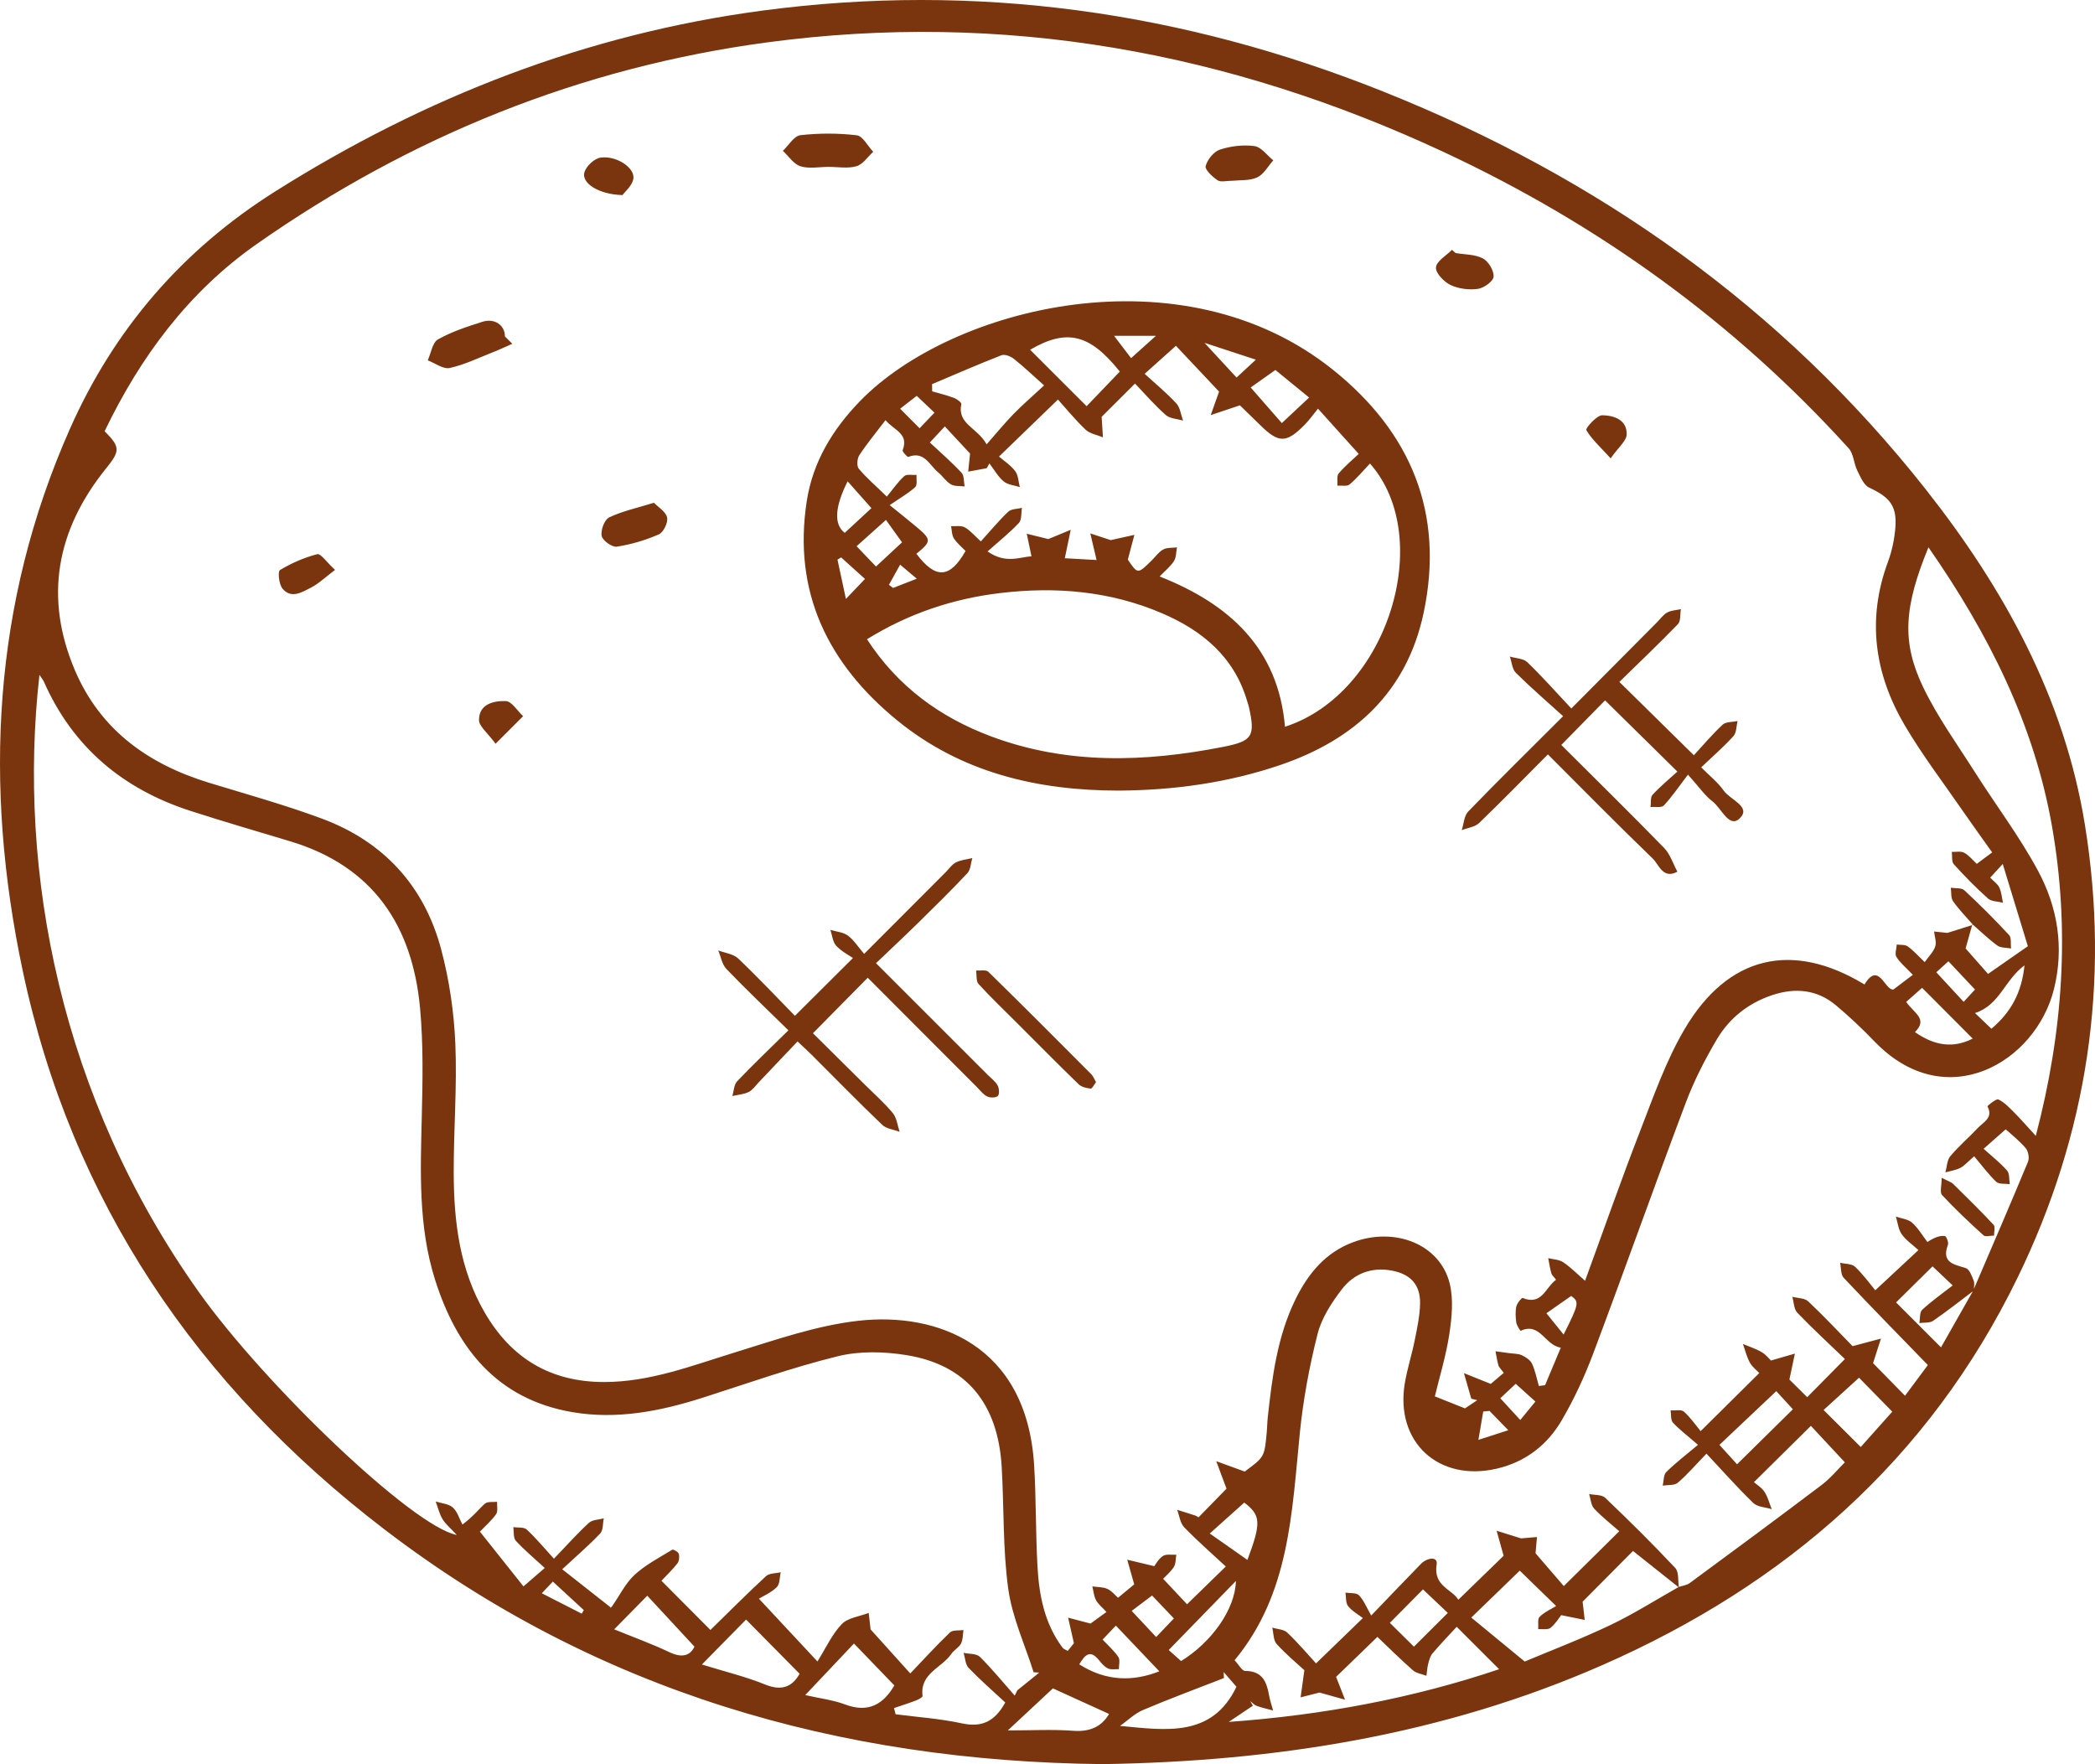 <svg version="1.1" id="图层_1" x="0px" y="0px" width="177.842px" height="149.753px" viewBox="0 0 177.842 149.753" enable-background="new 0 0 177.842 149.753" xml:space="preserve" xmlns="http://www.w3.org/2000/svg" xmlns:xlink="http://www.w3.org/1999/xlink" xmlns:xml="http://www.w3.org/XML/1998/namespace">
  <path fill="#7A350E" d="M167.496,78.512c-0.026,0.008-0.052,0.016-0.078,0.024c0.008-0.027,0.015-0.053,0.022-0.08L167.496,78.512z
	 M171.276,108.445c-7.526,15.465-19.681,26.068-35.268,32.909c-13.469,5.912-27.685,8.172-42.391,8.399
	c-22.394-0.23-43.052-6.177-61.056-19.982C16.74,117.64,6.064,102.002,1.915,82.341C-1.39,66.683-0.643,51.245,5.932,36.413
	c3.75-8.46,9.54-15.188,17.424-20.158c12.72-8.02,26.418-13.363,41.342-15.352c18.181-2.424,35.771,0.088,52.747,6.877
	c18.215,7.284,33.79,18.259,46.006,33.73c6.664,8.44,11.783,17.727,13.528,28.465C179.152,83.35,177.212,96.247,171.276,108.445z
	 M6.373,56.93c2.159,5.047,6.227,7.946,11.367,9.516c3.206,0.979,6.444,1.879,9.582,3.044c5.233,1.944,8.693,5.707,10.126,11.092
	c0.69,2.59,1.089,5.31,1.204,7.989c0.157,3.649-0.146,7.315-0.137,10.974c0.01,4.143,0.497,8.208,2.639,11.889
	c2.256,3.877,5.581,5.879,10.114,5.884c3.894,0.004,7.44-1.379,11.077-2.5c3.477-1.072,6.989-2.309,10.571-2.705
	c6.525-0.72,14.239,1.964,14.87,12.266c0.174,2.85,0.125,5.713,0.282,8.564c0.136,2.47,0.593,4.879,2.135,6.932
	c0.081,0.107,0.243,0.153,0.434,0.268c0.276-0.342,0.541-0.672,0.526-0.654c-0.218-0.963-0.354-1.566-0.491-2.168
	c0.647,0.17,1.293,0.341,1.901,0.501c0.364-0.265,0.838-0.608,1.353-0.983c-0.378-0.416-0.711-0.671-0.889-1.008
	c-0.182-0.346-0.212-0.772-0.308-1.163c0.429,0.063,0.898,0.04,1.277,0.213c0.372,0.169,0.655,0.537,0.901,0.752
	c0.611-0.505,1.104-0.913,1.375-1.138c-0.246-0.871-0.419-1.482-0.592-2.094c0.646,0.155,1.292,0.309,2.297,0.549
	c0.083-0.105,0.331-0.591,0.726-0.862c0.276-0.189,0.755-0.084,1.143-0.11c-0.063,0.351-0.031,0.762-0.21,1.038
	c-0.283,0.439-0.707,0.787-0.91,1.003c0.754,0.804,1.395,1.487,2.031,2.165c1.021-0.995,2.052-2,3.289-3.206
	c-1.223-1.138-2.429-2.187-3.534-3.334c-0.342-0.355-0.406-0.978-0.597-1.478c0.498,0.156,0.998,0.307,1.494,0.471
	c0.132,0.044,0.251,0.128,0.323,0.166c0.862-0.882,1.691-1.731,2.375-2.432c-0.304-0.813-0.588-1.573-0.872-2.333
	c0.761,0.277,1.522,0.554,2.417,0.88c1.679-1.236,1.68-1.236,1.875-3.385c0.036-0.399,0.037-0.802,0.08-1.201
	c0.377-3.441,0.806-6.874,2.356-10.036c1.067-2.175,2.536-3.971,4.892-4.847c3.586-1.334,7.384,0.2,8.198,3.507
	c0.333,1.353,0.182,2.887-0.032,4.296c-0.284,1.865-0.846,3.688-1.23,5.284c0.953,0.38,1.708,0.681,2.559,1.02
	c0.242-0.161,0.642-0.429,1.042-0.696c-0.169-0.042-0.338-0.084-0.507-0.126c-0.208-0.724-0.416-1.447-0.623-2.171
	c0.719,0.289,1.438,0.578,2.276,0.915c0.266-0.226,0.674-0.573,1.102-0.937c-0.24-0.331-0.404-0.472-0.454-0.645
	c-0.112-0.387-0.166-0.791-0.244-1.189c0.397,0.054,0.793,0.107,1.19,0.163c0.351,0.049,0.735,0.03,1.043,0.173
	c0.334,0.155,0.719,0.405,0.864,0.715c0.277,0.594,0.398,1.261,0.584,1.897c0.176-0.023,0.351-0.046,0.527-0.07
	c0.433-1.034,0.865-2.067,1.334-3.187c-1.356-0.193-1.756-2.195-3.411-1.426c-0.016,0.008-0.331-0.445-0.367-0.702
	c-0.064-0.449-0.09-0.927,0.003-1.365c0.06-0.28,0.463-0.755,0.54-0.723c1.637,0.669,1.926-0.894,2.834-1.547
	c-0.182-0.241-0.354-0.379-0.403-0.552c-0.119-0.418-0.18-0.853-0.264-1.281c0.43,0.109,0.93,0.116,1.276,0.349
	c0.638,0.43,1.186,0.994,1.852,1.572c1.561-4.268,3.043-8.51,4.667-12.696c1.138-2.933,2.189-5.955,3.77-8.648
	c3.686-6.277,9.162-7.519,15.282-3.809c1.216-2.004,1.709,0.499,2.453,0.429c0.604-0.456,1.112-0.839,1.651-1.246
	c-0.604-0.638-1.086-1.027-1.395-1.525c-0.154-0.247,0.012-0.692,0.033-1.048c0.314,0.045,0.698-0.008,0.927,0.156
	c0.478,0.341,0.875,0.796,1.443,1.336c0.352-0.5,0.748-0.876,0.896-1.332c0.121-0.372-0.055-0.84-0.099-1.266
	c0.459,0.048,0.918,0.096,1.127,0.118c0.812-0.255,1.461-0.459,2.104-0.662c-0.192,0.683-0.383,1.364-0.556,1.979
	c0.6,0.682,1.283,1.459,1.904,2.166c1.045-0.727,2.023-1.408,3.381-2.354c-0.599-1.96-1.319-4.318-2.132-6.982
	c-0.556,0.607-0.797,0.87-1.064,1.161c0.319,0.334,0.643,0.548,0.779,0.848c0.178,0.392,0.209,0.851,0.302,1.281
	c-0.429-0.111-0.973-0.094-1.267-0.356c-1.023-0.913-1.988-1.897-2.908-2.915c-0.198-0.219-0.117-0.69-0.165-1.045
	c0.357,0.016,0.777-0.08,1.057,0.076c0.419,0.234,0.74,0.645,1.061,0.942c0.465-0.346,0.86-0.641,1.307-0.973
	c-0.897-1.264-1.692-2.355-2.457-3.466c-1.675-2.432-3.477-4.792-4.97-7.332c-2.562-4.359-3.224-8.993-1.422-13.858
	c0.343-0.926,0.555-1.934,0.632-2.92c0.144-1.843-0.483-2.58-2.216-3.386c-0.468-0.218-0.756-0.923-1.019-1.458
	c-0.298-0.604-0.308-1.418-0.729-1.883c-9.722-10.73-21.252-19.027-34.344-25.136c-18.27-8.525-37.409-12.013-57.49-9.319
	C49.276,5.73,34.848,11.57,21.792,20.718c-5.782,4.051-9.882,9.577-12.911,15.89c1.354,1.349,1.315,1.679,0.11,3.174
	C4.798,44.982,3.717,50.721,6.373,56.93z M162.558,87.613c1.673,1.172,3.263,1.391,4.902,0.551
	c-1.424-1.429-2.813-2.822-4.295-4.309c-0.385,0.341-0.882,0.781-1.349,1.195C162.452,85.999,163.701,86.48,162.558,87.613z
	 M167.656,84c-0.821-0.872-1.521-1.615-2.257-2.398c-0.324,0.294-0.651,0.59-1.029,0.932c0.852,0.922,1.55,1.676,2.321,2.511
	C167.117,84.583,167.462,84.209,167.656,84z M167.656,85.997c0.5,0.478,0.931,0.89,1.392,1.331c1.675-1.415,2.572-3.077,2.809-5.379
	C170.177,83.172,169.761,85.318,167.656,85.997z M133.376,110.01c-0.768,0.537-1.486,1.039-2.102,1.469
	c0.56,0.695,0.963,1.196,1.458,1.809C134.055,110.665,134.065,110.512,133.376,110.01z M129.055,120.541
	c0.505-0.615,0.89-1.085,1.284-1.566c-0.602-0.542-1.105-0.996-1.672-1.506c-0.44,0.412-0.825,0.773-1.309,1.226
	C127.973,119.364,128.464,119.899,129.055,120.541z M126.443,119.769c-0.178,0.018-0.356,0.037-0.534,0.055
	c-0.12,0.706-0.24,1.412-0.409,2.404c1.03-0.332,1.631-0.525,2.539-0.818C127.372,120.724,126.908,120.247,126.443,119.769z
	 M99.21,140.068c0.362,0.322,0.718,0.64,1.052,0.937c2.543-1.569,4.586-4.345,4.654-6.8
	C103.031,136.141,101.146,138.078,99.21,140.068z M99.649,137.386c-0.753-0.79-1.366-1.435-1.851-1.944
	c-0.684,0.515-1.221,0.92-1.73,1.304c0.742,0.792,1.383,1.477,2.078,2.219C98.676,138.407,99.168,137.891,99.649,137.386z
	 M105.625,127.551c-0.978,0.876-1.856,1.663-2.93,2.625c1.084,0.761,2.094,1.469,3.196,2.242
	C107.092,129.227,107.018,128.626,105.625,127.551z M49.559,136.681c-0.826-0.762-1.652-1.524-2.628-2.425
	c-0.248,0.263-0.544,0.577-0.937,0.994c1.199,0.613,2.293,1.173,3.388,1.732C49.44,136.881,49.499,136.781,49.559,136.681z
	 M58.953,139.781c-1.405-1.516-2.713-2.928-4.006-4.324c-0.902,0.917-1.775,1.803-2.81,2.854c1.644,0.672,3.198,1.231,4.683,1.939
	C57.916,140.772,58.596,140.534,58.953,139.781z M67.877,142.082c-1.539-1.557-3.028-3.065-4.544-4.599
	c-1.125,1.144-2.342,2.383-3.75,3.814c1.881,0.583,3.685,1.017,5.386,1.706C66.454,143.605,67.311,143.097,67.877,142.082z
	 M75.921,143.074c-1.111-1.152-2.214-2.296-3.43-3.557c-1.409,1.491-2.715,2.873-4.135,4.375c1.284,0.293,2.389,0.421,3.399,0.802
	C73.716,145.432,74.982,144.675,75.921,143.074z M85.335,144.52c-1.008-0.937-2.105-1.891-3.109-2.933
	c-0.281-0.292-0.292-0.845-0.427-1.278c0.469,0.102,1.092,0.049,1.38,0.335c1.047,1.037,1.983,2.187,2.96,3.294
	c0.075-0.151,0.149-0.302,0.224-0.454c0.619-0.5,1.238-1,1.858-1.5c-0.16-0.009-0.319-0.019-0.479-0.028
	c-0.744-2.359-1.82-4.671-2.153-7.086c-0.47-3.409-0.353-6.895-0.555-10.344c-0.317-5.404-3.016-8.678-8.101-9.495
	c-1.892-0.304-3.969-0.356-5.809,0.097c-3.875,0.954-7.655,2.301-11.464,3.519c-3.621,1.158-7.314,1.877-11.097,1.223
	c-6.379-1.103-9.796-5.425-11.636-11.251c-1.428-4.522-1.236-9.194-1.121-13.862c0.075-3.05,0.132-6.123-0.145-9.155
	c-0.642-7.016-3.986-12.067-11.022-14.184c-2.826-0.851-5.661-1.676-8.47-2.583c-5.73-1.85-9.983-5.402-12.446-10.972
	c-0.07-0.159-0.193-0.296-0.376-0.569c-1.887,16.768,1.812,35.87,13.51,52.354c5.599,7.888,18.176,19.938,21.92,20.652
	c-0.533-0.578-0.951-0.913-1.211-1.344c-0.272-0.451-0.393-0.994-0.58-1.496c0.493,0.158,1.097,0.193,1.45,0.508
	c0.392,0.349,0.557,0.955,0.821,1.449c1.055-0.808,1.427-1.363,1.916-1.781c0.222-0.19,0.676-0.109,1.025-0.15
	c-0.02,0.356,0.088,0.803-0.086,1.05c-0.391,0.555-0.922,1.011-1.373,1.483c1.282,1.611,2.472,3.106,3.698,4.648
	c0.741-0.641,1.186-1.026,1.806-1.563c-0.941-0.869-1.755-1.541-2.458-2.315c-0.223-0.246-0.149-0.761-0.211-1.153
	c0.387,0.059,0.9-0.019,1.137,0.201c0.79,0.732,1.48,1.571,2.31,2.479c1.149-1.195,2.016-2.17,2.973-3.045
	c0.292-0.267,0.833-0.262,1.26-0.381c-0.091,0.434-0.04,1.002-0.3,1.278c-0.923,0.979-1.951,1.858-3.229,3.045
	c1.492,1.174,2.788,2.194,4.121,3.243c-0.17,0.153,0.009,0.041,0.121-0.117c0.631-0.889,1.117-1.929,1.899-2.65
	c0.931-0.86,2.104-1.463,3.198-2.134c0.092-0.056,0.513,0.185,0.558,0.349c0.068,0.248,0.031,0.621-0.121,0.815
	c-0.427,0.545-0.936,1.026-1.351,1.468c1.416,1.424,2.779,2.794,4.157,4.179c1.544-1.509,3.102-3.075,4.723-4.573
	c0.278-0.257,0.823-0.223,1.245-0.324c-0.103,0.432-0.069,1.006-0.338,1.265c-0.493,0.475-1.165,0.763-1.513,0.976
	c1.852,1.987,3.279,3.517,4.968,5.329c0.716-1.142,1.234-2.303,2.062-3.167c0.524-0.547,1.509-0.651,2.288-0.953
	c0.066,0.574,0.132,1.148,0.162,1.4c1.137,1.262,2.194,2.434,3.369,3.738c1.137-1.191,2.216-2.378,3.372-3.485
	c0.232-0.222,0.755-0.14,1.144-0.199c-0.063,0.387-0.04,0.819-0.212,1.149c-0.176,0.339-0.597,0.544-0.817,0.87
	c-0.805,1.194-2.694,1.652-2.445,3.583c0.013,0.102-0.349,0.295-0.563,0.377c-0.614,0.234-1.241,0.432-1.862,0.644
	c0.046,0.175,0.092,0.351,0.138,0.526c1.869,0.244,3.765,0.368,5.601,0.767C83.288,146.647,84.416,146.198,85.335,144.52z
	 M94.149,145.495c-1.684-0.767-3.379-1.538-4.769-2.171c-1.155,1.077-2.316,2.159-3.827,3.568c2.083,0,3.819-0.099,5.537,0.031
	C92.503,147.03,93.502,146.593,94.149,145.495z M98.415,141.876c-1.229-1.292-2.442-2.567-3.691-3.88
	c-0.321,0.338-0.69,0.727-1.125,1.186c0.492,0.526,0.99,0.955,1.341,1.482c0.162,0.244,0.036,0.68,0.041,1.029
	c-0.312-0.012-0.667,0.063-0.926-0.06c-0.301-0.143-0.548-0.436-0.767-0.706c-0.751-0.927-1.183-0.452-1.672,0.356
	C93.932,142.761,96.231,142.737,98.415,141.876z M104.962,143.189c-0.316-0.364-0.7-0.807-1.085-1.25
	c0.007,0.17,0.013,0.339,0.02,0.509c-2.295,0.897-4.607,1.752-6.874,2.714c-0.71,0.301-1.298,0.891-1.942,1.348
	C98.98,146.872,102.878,147.522,104.962,143.189z M136.677,137.961c1.996-0.949,3.875-2.145,5.806-3.233
	c-1.337-1.063-2.673-2.125-3.859-3.068c-1.441,1.45-2.907,2.926-4.279,4.306c0.058,0.497,0.119,1.022,0.18,1.546
	c-0.562-0.114-1.125-0.228-1.996-0.405c-0.198,0.246-0.488,0.747-0.911,1.079c-0.233,0.183-0.687,0.083-1.042,0.111
	c0.031-0.359-0.075-0.859,0.12-1.049c0.425-0.414,1.004-0.669,1.401-0.916c-1.334-1.298-2.281-2.219-3.086-3.003
	c-1.244,1.204-2.561,2.479-4.116,3.984c1.398,1.15,2.827,2.327,4.534,3.732C131.535,140.159,134.154,139.161,136.677,137.961z
	 M160.634,119.834c-1.107-1.129-2.065-2.107-2.824-2.882c-1.045,0.952-2.091,1.905-3.008,2.74c1.046,1.042,2.056,2.047,3.155,3.141
	C158.817,121.868,159.733,120.843,160.634,119.834z M162.935,112.313c0.07-0.383,0.005-0.911,0.234-1.124
	c0.791-0.736,1.685-1.362,2.593-2.071c-0.912-0.863-1.368-1.295-1.711-1.619c-1.136,1.124-2.183,2.159-3.096,3.062
	c1.229,1.229,2.485,2.485,3.815,3.815c0.872-1.538,1.784-3.146,2.697-4.756c-1.118,0.844-2.219,1.713-3.373,2.505
	C163.8,112.324,163.325,112.257,162.935,112.313z M174.2,70.188c-1.52-8.719-5.406-16.407-10.495-23.729
	c-2.053,5-2.309,7.981-0.476,11.821c1.22,2.555,2.909,4.889,4.435,7.293c1.769,2.786,3.774,5.439,5.335,8.334
	c1.676,3.108,2.235,6.529,1.36,10.053c-1.544,6.217-9.167,10.74-15.228,4.454c-1.042-1.081-2.136-2.12-3.288-3.082
	c-1.596-1.333-3.44-1.507-5.382-0.865c-2.035,0.674-3.652,1.952-4.722,3.764c-1.013,1.714-1.933,3.515-2.635,5.375
	c-2.665,7.071-5.19,14.196-7.849,21.27c-0.736,1.957-1.626,3.883-2.679,5.686c-1.224,2.097-3.071,3.54-5.512,4.108
	c-4.949,1.152-8.65-2.26-7.811-7.251c0.207-1.23,0.598-2.429,0.843-3.654c0.205-1.026,0.432-2.067,0.452-3.106
	c0.03-1.594-0.8-2.493-2.375-2.796c-1.744-0.336-3.247,0.251-4.276,1.597c-0.865,1.132-1.709,2.428-2.051,3.781
	c-0.696,2.753-1.221,5.576-1.505,8.402c-0.682,6.775-0.866,13.657-5.539,19.29c0.356,0.377,0.629,0.913,0.9,0.912
	c1.443-0.005,1.822,0.905,2.026,2.063c0.077,0.438,0.228,0.862,0.345,1.293c-0.467-0.127-0.943-0.23-1.397-0.393
	c-0.204-0.073-0.365-0.267-0.545-0.406c0.074,0.132,0.148,0.263,0.222,0.395c-0.681,0.458-1.363,0.915-2.044,1.373
	c7.982-0.571,15.63-2.008,22.951-4.473c-1.175-1.174-2.321-2.319-3.604-3.601c-0.641,0.698-1.37,1.456-2.051,2.256
	c-0.196,0.23-0.285,0.571-0.364,0.876c-0.087,0.333-0.105,0.683-0.153,1.026c-0.389-0.151-0.858-0.21-1.152-0.469
	c-1.086-0.956-2.114-1.979-3.011-2.832c-1.244,1.205-2.445,2.367-3.506,3.395c0.253,0.647,0.506,1.291,0.758,1.936
	c-0.722-0.202-1.444-0.404-2.165-0.606c-0.468,0.119-1.036,0.262-1.604,0.406c0.089-0.643,0.177-1.286,0.317-2.303
	c-0.612-0.566-1.547-1.336-2.351-2.224c-0.287-0.316-0.259-0.917-0.374-1.389c0.431,0.132,0.978,0.142,1.271,0.419
	c0.905,0.858,1.713,1.818,2.446,2.616c1.372-1.329,2.574-2.492,3.974-3.847c-0.408-0.317-0.923-0.596-1.255-1.018
	c-0.213-0.271-0.158-0.754-0.223-1.141c0.392,0.065,0.924-0.006,1.147,0.223c0.41,0.423,0.639,1.023,1.041,1.718
	c1.732-1.8,2.975-3.106,4.235-4.395c0.479-0.49,1.439-0.676,1.318,0.066c-0.301,1.844,1.318,2.094,1.842,2.991
	c1.389-1.348,2.713-2.634,3.845-3.733c-0.214-0.765-0.404-1.445-0.594-2.125c0.642,0.201,1.284,0.402,2.07,0.648
	c0.302-0.025,0.83-0.069,1.357-0.114c-0.048,0.532-0.096,1.064-0.124,1.377c0.874,1.015,1.717,1.995,2.399,2.786
	c1.557-1.539,3.035-3.001,4.71-4.656c-0.653-0.575-1.451-1.191-2.132-1.917c-0.273-0.291-0.293-0.821-0.428-1.242
	c0.462,0.098,1.072,0.042,1.363,0.32c2.031,1.938,4.029,3.914,5.949,5.96c0.315,0.335,0.221,1.053,0.302,1.608
	c0.315-0.103,0.676-0.144,0.929-0.331c3.743-2.757,7.485-5.516,11.191-8.322c0.774-0.586,1.404-1.361,1.974-1.925
	c-1.082-1.161-2.062-2.213-2.883-3.094c-1.59,1.572-3.166,3.129-4.835,4.779c0.241,0.212,0.659,0.457,0.896,0.821
	c0.285,0.438,0.417,0.975,0.614,1.47c-0.529-0.165-1.205-0.179-1.561-0.523c-1.356-1.31-2.608-2.728-3.978-4.189
	c-0.957,0.99-1.643,1.797-2.441,2.473c-0.286,0.243-0.841,0.169-1.273,0.24c0.093-0.392,0.059-0.911,0.301-1.152
	c0.774-0.768,1.651-1.432,2.693-2.309c-0.94-0.817-1.59-1.302-2.127-1.889c-0.201-0.221-0.141-0.681-0.199-1.032
	c0.387,0.025,0.912-0.101,1.134,0.102c0.606,0.557,1.084,1.253,1.417,1.656c1.838-1.821,3.387-3.356,4.98-4.934
	c-0.207-0.22-0.589-0.502-0.798-0.88c-0.27-0.488-0.401-1.053-0.592-1.585c0.536,0.227,1.101,0.403,1.599,0.696
	c0.367,0.216,0.645,0.583,0.779,0.709c0.811-0.234,1.421-0.41,2.032-0.586c-0.136,0.643-0.271,1.287-0.464,2.199
	c0.353,0.35,0.947,0.94,1.51,1.499c1.066-1.08,2.066-2.093,3.2-3.241c-1.32-1.269-2.72-2.558-4.037-3.927
	c-0.295-0.307-0.293-0.897-0.428-1.357c0.459,0.123,1.051,0.105,1.354,0.392c1.407,1.332,2.734,2.749,3.763,3.801
	c1.058-0.282,1.733-0.461,2.408-0.641c-0.219,0.682-0.439,1.364-0.67,2.083c0.78,0.795,1.711,1.745,2.713,2.768
	c0.708-0.951,1.392-1.871,1.939-2.607c-2.432-2.506-4.815-4.931-7.144-7.406c-0.26-0.276-0.211-0.843-0.305-1.274
	c0.432,0.104,0.993,0.073,1.271,0.338c0.706,0.673,1.285,1.48,1.716,1.995c1.41-1.313,2.486-2.315,3.662-3.411
	c-0.49-0.45-1.053-0.83-1.42-1.349c-0.29-0.41-0.338-0.99-0.493-1.495c0.466,0.163,1.03,0.214,1.373,0.516
	c0.515,0.454,0.875,1.084,1.301,1.639c0.67-0.43,1.086-0.551,1.483-0.504c0.122,0.014,0.334,0.54,0.26,0.74
	c-0.569,1.53,0.5,1.66,1.519,1.983c0.306,0.097,0.507,0.662,0.662,1.051c0.083,0.208,0.045,0.465,0.029,0.708
	c1.538-3.591,3.09-7.176,4.587-10.784c0.131-0.316,0.03-0.9-0.195-1.16c-0.568-0.66-1.268-1.206-1.695-1.598
	c-0.647,0.569-1.191,1.048-1.879,1.654c0.679,0.613,1.398,1.173,1.991,1.844c0.226,0.255,0.164,0.764,0.233,1.158
	c-0.391-0.057-0.915,0.024-1.148-0.198c-0.684-0.654-1.252-1.429-1.877-2.17c-0.56,0.484-0.826,0.809-1.168,0.984
	c-0.388,0.199-0.845,0.263-1.272,0.386c0.13-0.465,0.133-1.037,0.416-1.375c0.715-0.853,1.575-1.583,2.338-2.398
	c0.466-0.497,1.334-0.85,0.816-1.833c-0.019-0.036,0.739-0.674,0.924-0.587c0.512,0.242,0.936,0.696,1.349,1.112
	c0.578,0.58,1.114,1.2,1.83,1.979C175.144,87.545,175.72,78.907,174.2,70.188z M150.786,118.092
	c-1.641,1.551-3.244,3.066-4.825,4.56c0.561,0.618,1.126,1.24,1.495,1.648c1.665-1.64,3.244-3.196,4.74-4.67
	C151.722,119.113,151.161,118.501,150.786,118.092z M120.796,134.921c-0.988,0.997-1.922,1.94-2.814,2.84
	c0.637,0.63,1.337,1.321,2.044,2.021c0.92-0.917,1.866-1.858,2.876-2.864C122.187,136.24,121.464,135.554,120.796,134.921z
	 M73.011,34.044c7.725-7.963,27.292-12.977,40.159-2.642c6.618,5.315,9.466,12.179,7.682,20.615
	c-1.417,6.7-5.837,10.761-12.155,12.917c-4.447,1.517-9.047,2.149-13.738,2.179c-6.898-0.004-13.36-1.521-18.802-5.965
	c-5.865-4.789-8.875-10.89-7.669-18.628C69.005,39.195,70.686,36.44,73.011,34.044z M71.709,45.233
	c0.762-0.705,1.516-1.403,2.265-2.097c-0.761-0.858-1.374-1.549-2.02-2.277C70.833,43.09,70.791,44.538,71.709,45.233z
	 M76.573,46.037c-0.523-0.727-0.976-1.359-1.366-1.901c-0.94,0.842-1.719,1.54-2.491,2.232c0.585,0.613,1.1,1.153,1.645,1.724
	C75.23,47.284,75.991,46.577,76.573,46.037z M76.41,47.932c-0.383,0.692-0.666,1.204-0.95,1.716
	c0.119,0.087,0.237,0.174,0.356,0.261c0.59-0.23,1.181-0.461,2.008-0.784C77.263,48.653,76.911,48.356,76.41,47.932z M73.427,49.146
	c-0.745-0.673-1.384-1.251-2.023-1.829c-0.104,0.064-0.207,0.127-0.311,0.191c0.215,1.001,0.43,2.003,0.716,3.333
	C72.494,50.122,72.928,49.667,73.427,49.146z M106.01,59.978c-0.033-0.146-0.09-0.287-0.132-0.431
	c-1.096-3.784-3.817-6.027-7.265-7.501c-4.394-1.878-9.011-2.264-13.711-1.702c-4.013,0.48-7.778,1.736-11.303,3.921
	c2.607,4.009,6.193,6.62,10.524,8.242c6.46,2.419,13.061,2.197,19.699,0.896C106.329,62.912,106.579,62.508,106.01,59.978z
	 M108.267,31.406c-0.916,0.648-1.6,1.132-2.098,1.485c0.955,1.092,1.801,2.06,2.645,3.025c0.801-0.751,1.486-1.393,2.315-2.17
	C109.986,32.81,108.963,31.974,108.267,31.406z M102.246,29.102c0.998,1.079,1.826,1.975,2.725,2.947
	c0.514-0.477,0.935-0.866,1.638-1.517C104.936,29.984,103.675,29.571,102.246,29.102z M94.571,28.507
	c0.523,0.685,1.027,1.348,1.445,1.895c0.733-0.658,1.312-1.178,2.111-1.895C96.71,28.507,95.596,28.507,94.571,28.507z
	 M87.444,29.689c1.572,1.571,3.153,3.151,4.797,4.793c0.901-0.94,1.826-1.905,2.818-2.94C92.497,28.335,90.557,27.883,87.444,29.689
	z M79.122,32.609c0.003,0.203,0.005,0.407,0.008,0.61c0.619,0.181,1.25,0.332,1.852,0.559c0.25,0.094,0.652,0.393,0.625,0.523
	c-0.361,1.709,1.351,1.977,2.146,3.419c0.901-1.023,1.563-1.838,2.294-2.586c0.757-0.775,1.581-1.484,2.586-2.417
	c-1.005-0.894-1.763-1.62-2.582-2.267c-0.268-0.212-0.767-0.4-1.041-0.293C83.031,30.93,81.081,31.782,79.122,32.609z
	 M76.411,34.696c0.557,0.56,1.072,1.078,1.651,1.659c0.398-0.416,0.817-0.854,1.266-1.324c-0.586-0.556-1.039-0.986-1.508-1.43
	C77.279,34.022,76.854,34.351,76.411,34.696z M75.171,35.665c-0.802,1.054-1.567,1.977-2.223,2.973
	c-0.188,0.285-0.236,0.923-0.048,1.148c0.655,0.783,1.441,1.455,2.383,2.369c0.565-0.684,0.964-1.28,1.483-1.74
	c0.21-0.186,0.684-0.075,1.038-0.099c-0.027,0.352,0.083,0.853-0.108,1.029c-0.546,0.505-1.214,0.878-2.17,1.534
	c1.091,0.885,1.677,1.348,2.248,1.827c1.314,1.102,1.312,1.246,0.019,2.304c1.628,2.165,2.84,2.111,4.171-0.238
	c-0.33-0.345-0.732-0.666-0.994-1.076c-0.179-0.28-0.163-0.685-0.234-1.034c0.392,0.025,0.848-0.066,1.162,0.104
	c0.45,0.244,0.796,0.678,1.365,1.193c0.832-0.918,1.534-1.772,2.331-2.525c0.258-0.244,0.766-0.222,1.159-0.322
	c-0.077,0.434-0.007,1.006-0.259,1.277c-0.772,0.826-1.668,1.536-2.659,2.42c1.529,1.074,2.7,0.482,3.725,0.413
	c-0.146-0.7-0.273-1.307-0.4-1.915c0.646,0.16,1.292,0.32,1.832,0.454c0.63-0.261,1.265-0.523,1.9-0.786
	c-0.157,0.756-0.314,1.511-0.502,2.414c0.855,0.047,1.841,0.101,2.696,0.149c-0.21-0.892-0.37-1.574-0.531-2.257
	c0.681,0.224,1.362,0.448,1.732,0.57c0.81-0.18,1.41-0.313,2.01-0.447c-0.172,0.65-0.345,1.3-0.557,2.101
	c0.839,1.241,0.839,1.242,2.029,0.069c0.321-0.317,0.593-0.721,0.973-0.928c0.326-0.177,0.775-0.129,1.169-0.181
	c-0.077,0.392-0.055,0.846-0.254,1.161c-0.284,0.451-0.729,0.802-1.217,1.311c5.937,2.341,10.067,6.109,10.641,12.756
	c8.721-2.808,12.798-16.038,7.212-22.345c-0.561,0.592-1.095,1.242-1.728,1.776c-0.219,0.184-0.683,0.077-1.036,0.103
	c0.029-0.354-0.075-0.821,0.112-1.04c0.564-0.658,1.241-1.219,1.7-1.654c-1.102-1.225-2.202-2.446-3.459-3.842
	c-0.415,0.507-0.733,0.965-1.12,1.357c-1.573,1.596-2.215,1.59-3.8,0.025c-0.661-0.653-1.33-1.297-1.707-1.664
	c-1.045,0.349-1.761,0.589-2.477,0.829c0.269-0.757,0.538-1.514,0.708-1.993c-1.262-1.341-2.543-2.701-3.663-3.89
	c-0.795,0.712-1.637,1.467-2.654,2.378c0.949,0.871,1.882,1.636,2.691,2.516c0.328,0.357,0.386,0.964,0.566,1.456
	c-0.497-0.15-1.112-0.164-1.467-0.476c-0.927-0.816-1.74-1.762-2.611-2.669c-1.106,1.103-2.051,2.046-2.831,2.825
	c0.043,0.684,0.076,1.211,0.109,1.738c-0.497-0.208-1.104-0.3-1.469-0.647c-0.904-0.859-1.696-1.834-2.349-2.559
	c-1.758,1.701-3.315,3.206-5.004,4.84c0.419,0.363,0.991,0.73,1.376,1.238c0.265,0.349,0.269,0.894,0.39,1.352
	c-0.464-0.151-1.024-0.189-1.37-0.481c-0.487-0.41-0.815-1.008-1.211-1.526c-0.076,0.135-0.151,0.271-0.227,0.406
	c-0.524,0.097-1.049,0.195-1.573,0.292c0.059-0.571,0.118-1.142,0.158-1.535c-0.695-0.747-1.392-1.498-2.143-2.305
	c-0.375,0.402-0.764,0.821-1.271,1.365c0.964,0.905,1.877,1.692,2.692,2.57c0.233,0.251,0.181,0.767,0.26,1.161
	c-0.395-0.051-0.852,0.006-1.168-0.179c-0.419-0.245-0.701-0.71-1.087-1.026c-0.738-0.606-1.167-1.829-2.521-1.304
	c-0.084,0.032-0.531-0.452-0.485-0.57C77.181,36.787,75.868,36.526,75.171,35.665z M132.691,60.797
	c-2.913,2.908-5.517,5.468-8.055,8.091c-0.352,0.364-0.375,1.045-0.551,1.58c0.497-0.193,1.117-0.26,1.472-0.601
	c1.946-1.869,3.828-3.805,5.842-5.828c3.062,3.06,5.939,5.991,8.896,8.84c0.544,0.524,0.86,1.781,2.096,1.118
	c-0.367-0.677-0.605-1.48-1.122-2.012c-2.894-2.972-5.855-5.879-8.732-8.747c1.362-1.388,2.615-2.664,3.716-3.786
	c1.945,1.916,3.957,3.897,6.139,6.047c-0.655,0.598-1.429,1.235-2.105,1.964c-0.2,0.216-0.125,0.687-0.177,1.042
	c0.387-0.034,0.935,0.082,1.132-0.129c0.703-0.755,1.286-1.62,2.048-2.618c0.982,1.093,1.442,1.788,2.07,2.26
	c0.762,0.572,1.421,2.329,2.324,1.452c1.017-0.989-0.81-1.574-1.35-2.344c-0.496-0.708-1.207-1.265-1.922-1.987
	c1.025-0.975,1.938-1.764,2.741-2.653c0.263-0.292,0.239-0.843,0.346-1.276c-0.43,0.093-0.989,0.047-1.265,0.304
	c-0.906,0.846-1.709,1.803-2.443,2.599c-2.201-2.167-4.209-4.144-6.325-6.227c1.629-1.591,3.335-3.212,4.97-4.903
	c0.253-0.261,0.177-0.84,0.253-1.272c-0.392,0.088-0.826,0.1-1.164,0.285c-0.337,0.185-0.58,0.544-0.862,0.828
	c-2.356,2.37-4.712,4.74-7.275,7.317c-1.323-1.41-2.48-2.722-3.737-3.929c-0.336-0.323-0.978-0.327-1.48-0.478
	c0.161,0.466,0.192,1.064,0.506,1.376C129.941,58.364,131.294,59.53,132.691,60.797z M66.927,87.462
	c-1.592,1.569-3.007,2.914-4.351,4.326c-0.273,0.287-0.279,0.827-0.407,1.25c0.464-0.105,0.966-0.135,1.382-0.339
	c0.341-0.167,0.585-0.537,0.862-0.827c1.09-1.144,2.176-2.291,3.29-3.466c0.567,0.536,0.898,0.835,1.213,1.149
	c1.986,1.982,3.946,3.989,5.972,5.929c0.356,0.341,0.98,0.403,1.48,0.594c-0.181-0.533-0.236-1.168-0.569-1.577
	c-0.693-0.85-1.531-1.582-2.313-2.358c-1.55-1.538-3.102-3.074-4.475-4.433c1.641-1.662,3.107-3.148,4.65-4.712
	c3.033,3.038,6.143,6.155,9.255,9.27c0.283,0.283,0.537,0.635,0.879,0.806c0.251,0.126,0.735,0.126,0.908-0.037
	c0.153-0.144,0.12-0.646-0.012-0.892c-0.182-0.339-0.532-0.59-0.815-0.873c-3.112-3.112-6.224-6.222-9.512-9.509
	c1.222-1.167,2.388-2.255,3.525-3.372c1.43-1.404,2.862-2.808,4.232-4.269c0.278-0.296,0.285-0.847,0.417-1.28
	c-0.467,0.114-0.971,0.155-1.39,0.365c-0.34,0.17-0.579,0.543-0.862,0.826c-2.256,2.259-4.513,4.518-6.93,6.939
	c-0.512-0.594-0.871-1.175-1.381-1.552c-0.397-0.293-0.982-0.332-1.484-0.484c0.157,0.459,0.195,1.031,0.498,1.352
	c0.471,0.499,1.123,0.829,1.419,1.036c-1.829,1.821-3.333,3.318-4.928,4.907c-1.503-1.534-3.116-3.249-4.819-4.869
	c-0.409-0.389-1.118-0.463-1.689-0.682c0.224,0.532,0.319,1.186,0.693,1.574C63.324,83.983,65.064,85.634,66.927,87.462z
	 M83.897,82.49c-0.194-0.19-0.684-0.076-1.036-0.104c0.061,0.388-0.014,0.901,0.207,1.143c1.046,1.146,2.173,2.219,3.272,3.318
	c1.737,1.736,3.461,3.485,5.224,5.194c0.242,0.235,0.67,0.331,1.024,0.369c0.125,0.013,0.289-0.341,0.451-0.549
	c-0.151-0.258-0.237-0.506-0.404-0.674C89.735,88.275,86.834,85.364,83.897,82.49z M67.949,14.113
	c0.726,0.229,1.579,0.055,2.377,0.053c0.798-0.002,1.642,0.158,2.379-0.055c0.546-0.158,0.953-0.799,1.422-1.225
	c-0.465-0.49-0.888-1.341-1.404-1.402c-1.574-0.188-3.198-0.187-4.774-0.009c-0.541,0.061-0.998,0.863-1.494,1.327
	C66.948,13.258,67.371,13.931,67.949,14.113z M38.17,31.239c1.257-0.274,2.447-0.858,3.658-1.333c0.562-0.22,1.108-0.48,1.661-0.722
	c-0.209-0.208-0.418-0.417-0.626-0.625c0.002-0.952-0.872-1.575-1.926-1.239c-1.284,0.41-2.593,0.833-3.756,1.491
	c-0.474,0.268-0.591,1.166-0.87,1.777C36.935,30.825,37.624,31.359,38.17,31.239z M51.076,45.496
	c0.077,0.392,0.883,0.972,1.281,0.91c1.221-0.188,2.443-0.548,3.575-1.047c0.393-0.173,0.791-1.006,0.698-1.431
	c-0.108-0.494-0.752-0.871-1.116-1.25c-1.453,0.451-2.695,0.712-3.807,1.246C51.308,44.116,50.982,45.011,51.076,45.496z
	 M103.362,15.304c0.274,0.183,0.769,0.034,1.359,0.034c0.549-0.063,1.366,0.016,2.006-0.283c0.557-0.259,0.914-0.946,1.36-1.443
	c-0.527-0.424-1.016-1.13-1.59-1.209c-0.956-0.132-2.014-0.004-2.938,0.296c-0.524,0.17-1.064,0.847-1.212,1.398
	C102.265,14.4,102.921,15.009,103.362,15.304z M123.13,24.19c0.683,0.327,1.569,0.436,2.325,0.333
	c0.511-0.07,1.303-0.64,1.334-1.036c0.04-0.508-0.434-1.298-0.908-1.549c-0.666-0.353-1.535-0.323-2.317-0.457
	c-0.103-0.091-0.206-0.182-0.308-0.272c-0.487,0.493-1.31,0.956-1.359,1.49C121.853,23.17,122.573,23.924,123.13,24.19z
	 M26.415,49.872c0.635-0.325,1.169-0.849,2.027-1.495c-0.722-0.662-1.222-1.408-1.511-1.334c-1.106,0.286-2.187,0.761-3.168,1.349
	c-0.192,0.115-0.087,1.204,0.214,1.569C24.723,50.865,25.644,50.266,26.415,49.872z M167.441,78.456l0.055,0.055
	c-0.009-0.01-0.018-0.02-0.026-0.029C167.46,78.474,167.451,78.465,167.441,78.456z M170.716,80.515
	c-0.048-0.388,0.048-0.91-0.168-1.142c-1.217-1.313-2.486-2.581-3.798-3.8c-0.241-0.224-0.759-0.15-1.149-0.214
	c0.056,0.387-0.008,0.859,0.193,1.145c0.496,0.704,1.107,1.327,1.675,1.98c0.689,0.603,1.347,1.248,2.085,1.783
	C169.848,80.478,170.324,80.439,170.716,80.515z M52.844,16.559c0.211-0.293,0.798-0.774,0.916-1.35
	c0.19-0.925-1.39-2.021-2.782-1.829c-0.521,0.072-1.211,0.719-1.367,1.24C49.337,15.54,50.817,16.513,52.844,16.559z M40.661,61.119
	c-0.002,0.536,0.72,1.075,1.407,2.016c0.986-0.986,1.663-1.663,2.339-2.339c-0.489-0.453-0.969-1.268-1.471-1.282
	C41.923,59.484,40.666,59.747,40.661,61.119z M138.086,36.888c0.045-1.274-1.124-1.628-2.072-1.637
	c-0.475-0.004-1.437,1.112-1.357,1.251c0.434,0.757,1.124,1.368,2.069,2.407C137.402,37.947,138.067,37.429,138.086,36.888z
	 M164.857,101.445c1.114,1.195,2.306,2.32,3.518,3.418c0.168,0.153,0.593,0.023,0.898,0.025c-0.006-0.313,0.119-0.748-0.04-0.918
	c-1.116-1.195-2.287-2.34-3.453-3.489c-0.133-0.131-0.341-0.185-0.952-0.5C164.827,100.647,164.651,101.224,164.857,101.445z" class="color c1"/>
</svg>